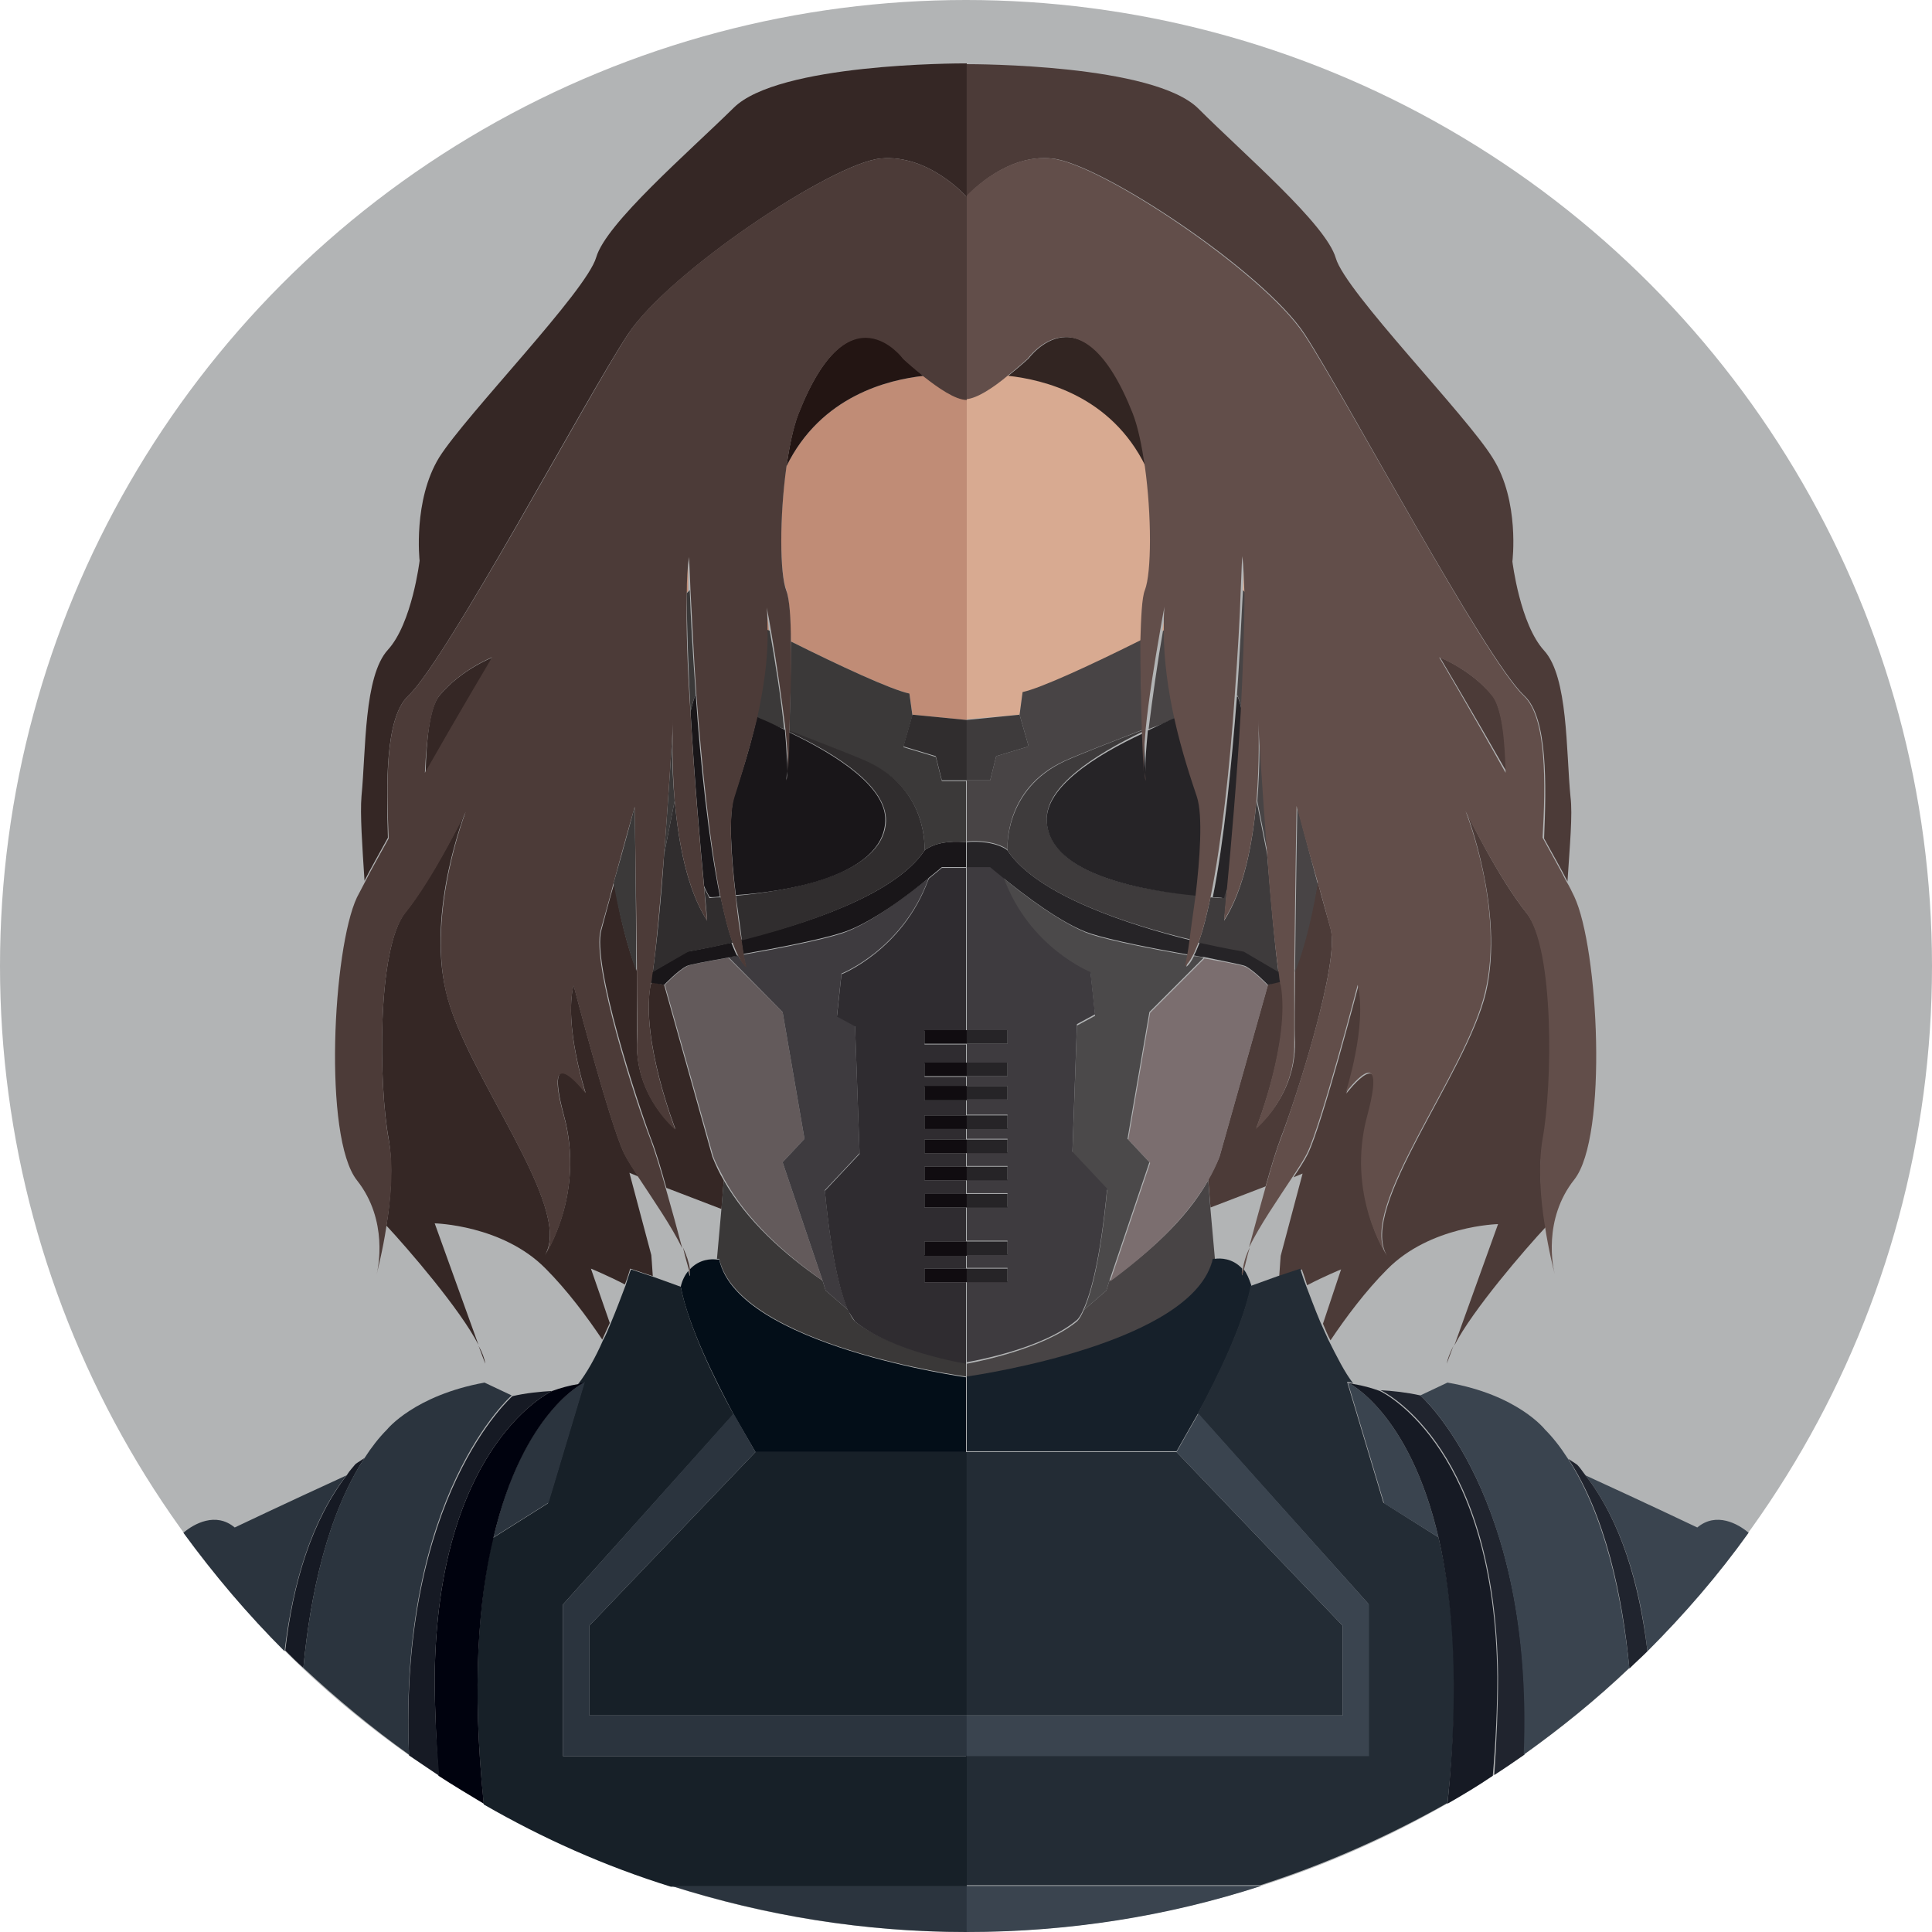 <svg xmlns="http://www.w3.org/2000/svg" width="256" height="256"><circle fill="#B2B4B5" cx="128" cy="128" r="128"/><path fill="none" d="M95 166.9l.6-6.7-7.3-2.8c.8 2.8 1.6 5.8 2.2 8 .5 1 .8 2 .9 2.8 1.3-1.5 3-1.4 3.6-1.3zm77.5-11.4l-1.2.5c-1.9 2.9-4.4 6.5-5.8 9.4-.3 1.3-.6 2.3-.8 3 .4.5.8 1.2 1 2.1l3.6-1.3c.1-1.6.2-2.8.2-2.8l3-10.9zm.7 14.7c.5 1.3 1.2 3.2 2 5.1l2.4-7.2c.1 0-2.2.9-4.4 2.1zm-92.4 5.1c.8-1.9 1.5-3.8 2-5.1-2.3-1.2-4.5-2.1-4.5-2.1l2.5 7.2zm80.2-8.4c.7-.1 2.3-.1 3.6 1.3.1-.8.4-1.7.9-2.8.6-2.3 1.4-5.2 2.2-8l-7.3 2.8.6 6.7zm-70.5-1.5c-1.4-2.9-3.9-6.5-5.8-9.4l-1.2-.5 2.9 10.9s.1 1.2.2 2.8l3.6 1.3c.3-.9.6-1.6 1-2.1-.1-.7-.4-1.7-.7-3z"/><path fill="#4C3B38" d="M197.8 92.2c-2.9-3.5-7-5.1-7-5.1s4.4 7.4 8.9 15.3c-.2-4.3-.7-8.6-1.9-10.2zm-5.2 86.1c-.5 1-.8 1.8-.9 2.4l.9-2.4z"/><path fill="#4C3B38" d="M128.1 26c.8-.8 5.4-5.6 11.3-5 6.4.6 28.1 15 33.5 23.3s23.9 43.1 29.1 47.9c3.1 2.9 2.9 11.8 2.6 18.9 1.2 2.2 2.3 4.1 3.1 5.7.3-4.7.7-8.9.4-11.2-.6-6.1-.3-15.9-3.5-19.4s-4.2-11.8-4.2-11.8 1-8-2.6-13.7c-3.5-5.7-19.5-22-20.8-26.5s-12.1-13.7-18.2-19.8c-5.9-5.9-29.6-5.9-30.8-5.9h.1V26zM168 130.5l-6.4 22.7c-.4 1.1-1 2.1-1.5 3.1l.3 3.7 7.3-2.8c.7-2.5 1.4-4.8 2-6.4 1.9-4.8 7.9-23.3 6.6-27.8-.4-1.5-1.1-3.8-1.7-6.2-1.1 6.2-2.4 10-3 11.7 0 4-.1 7.5 0 9.6.1 7.1-5.1 11.3-5.1 11.3s4.6-11.7 3.3-19.1c0-.1 0-.3-.1-.4l-1.7.6zm36.5 20.5c1.3-7.1 1.6-25.3-2.2-30s-8-13.4-8-13.4 5.1 13.1 2.6 23.9c-2.6 10.9-17 28.6-13.1 34.9 0 0-5.4-8.1-2.5-18.6s-2.9-2.9-2.9-2.9 2.9-8.9 1.6-14.3c0 0-4.8 18.4-6.7 22.3-.4.8-1.1 1.9-1.9 3.1l1.2-.5-2.9 10.9s-.1 1.2-.2 2.8l3-1s.3.8.7 2.1c2.3-1.2 4.5-2.1 4.5-2.1l-2.4 7.2c.3.7.6 1.5 1 2.2 2-3 4.7-6.6 7.5-9.4 5.7-5.8 14.7-6 14.7-6l-5.8 16.1c2.4-4.7 9.4-12.8 12.2-15.8-.7-3.6-1.1-8-.4-11.5z"/><path fill="#484445" d="M160.1 156.4c-3 5.3-8 9.7-13.1 13.3l-.4 1.3-3 2.6c-.5 1.2-.9 1.5-.9 1.5-4.5 3.7-13.5 5.4-14.6 5.6v1.9c2-.3 30.1-4.5 32.6-15.6h.3l-.6-6.7-.3-3.9z"/><path fill="#16202A" d="M164.6 169c-.1-.3 0-.6 0-.9-1.3-1.4-2.9-1.4-3.6-1.3h-.3c-2.5 11.1-30.6 15.3-32.6 15.6v9.9h27.8l2.9-5.1c2.6-4.7 6-11.8 7-16.9-.3-.9-.6-1.6-1-2.1-.2.6-.2.8-.2.8z"/><path fill="#D8AA91" d="M135.1 94.7l.4-2.9c2.4-.5 9.3-3.7 15.7-6.9 0-3.2.2-5.8.6-6.8.9-2.3.9-9.9 0-16.4-4.6-9.4-13.6-11.5-18.2-12-1.8 1.4-4.1 3-5.5 3.1v42.5l7-.6zm19.5-14.4c-.2 1-.4 2.1-.6 3.3.1-.1.3-.1.4-.2 0-1.1.1-2.1.2-3.1zm10.3-6.6s-.1 1.7-.2 4.6l.4.4c0-2-.1-3.7-.2-5z"/><path fill="#7B6E6F" d="M160.1 156.4c.6-1 1.1-2.1 1.5-3.1l6.4-22.7s-1.8-1.9-3-2.5c-.4-.2-2.6-.6-5.4-1.1l-7.2 7.2-2.9 16.8 2.9 3.1-5.3 15.7c5-3.7 9.9-8.1 13-13.4z"/><path fill="#4B494A" d="M132.9 116.3c0 .1.1.2.1.2 3.4 9.3 11.5 12.5 11.5 12.5l.6 5.6-2.4 1.3-.6 16.9 4.6 4.9c-.9 9.5-2.2 13.9-3.1 15.9l3-2.6.4-1.3 5.3-15.7-2.9-3.1 2.9-16.8 7.2-7.2c-.4-.1-.9-.2-1.3-.2-.3.6-.6 1.1-1 1.4 0 0 .1-.6.3-1.5-4.6-.8-10.2-1.9-13-2.8-3.7-1.3-9-5.3-11.6-7.5z"/><path fill="#3E3B3F" d="M128.1 131.5v5h5.4v1.8h-5.4v2.5h5.4v1.8h-5.4v1.3h5.4v1.8h-5.4v2h5.4v1.8h-5.4v1.4h5.4v1.8h-5.4v1.8h5.4v1.8h-5.4v1.8h5.4v1.8h-5.4v4.5h5.4v1.8h-5.4v1.8h5.4v1.8h-5.4v10.7c1.1-.2 10.1-1.8 14.6-5.6 0 0 .4-.3.9-1.5.9-2 2.2-6.4 3.1-15.9l-4.6-4.9.6-16.9 2.4-1.3-.6-5.6s-8.1-3.2-11.5-12.5c0 0 0-.1-.1-.2-1-.8-1.7-1.4-1.7-1.4h-3.1v16.8z"/><path fill="#262427" d="M128.1 168.1h5.4v1.8h-5.4zm0-3.6h5.4v1.8h-5.4zm0-6.3h5.4v1.8h-5.4zm0-3.6h5.4v1.8h-5.4zm0-3.6h5.4v1.8h-5.4zm0-3.2h5.4v1.8h-5.4zm0-3.9h5.4v1.8h-5.4zm0-3.1h5.4v1.8h-5.4zm0-4.3h5.4v1.8h-5.4zM165 128c1.2.6 3 2.5 3 2.5l1.7-.4c-.1-.4-.1-.9-.2-1.4l-4.6-2.7s-2.4-.4-5.9-1.2c-.3.7-.5 1.3-.8 1.8.5.1.9.2 1.3.2 2.8.6 5 1 5.5 1.2zm-31.5-15.3c-.2-.2-.4-.3-.6-.4-1.8-.9-4.2-.8-4.8-.7v3.3h3.1s.7.6 1.7 1.4c2.7 2.2 7.9 6.2 11.6 7.4 2.8.9 8.4 2 13 2.8.1-.5.2-1.2.3-1.9-8-2-20.3-5.9-24.3-11.9z"/><path fill="#484445" d="M171.9 106.9s-.2 12.2-.3 21.9c.7-1.7 2-5.6 3-11.7-1.3-4.9-2.7-10.2-2.7-10.2zm-5.1-11.6c.1 1.5.2 5.8-.2 10.8l1.4 7.1c-.6-8-1.1-15.9-1.2-17.9zm-10.9-.2c-.8-3.7-1.5-7.8-1.4-11.7-.1.1-.3.1-.4.2-.7 4-1.4 8.9-1.9 13 .6-.2 1.3-.5 1.9-.7.5-.3 1.2-.5 1.8-.8zm-20.8-.4l1.2 4.2-4.3 1.3-.8 3.2h-3.1v8.1c.6-.1 3-.2 4.8.7.2.1.4.2.6.4 0 0-.6-8.1 7.6-11.8 2-.9 6.2-2.5 10.3-4.1-.1-3.6-.3-8.2-.2-11.9-6.4 3.2-13.3 6.4-15.7 6.9l-.4 3zm29.5-.4c.4-5.8.6-11.4.5-15.7l-.4-.4c-.2 3.4-.4 8.4-.8 14h.1s.3.8.6 2.1z"/><path fill="#3E3B3C" d="M164.8 126.1l4.6 2.7c-.5-3.6-1-9.6-1.5-15.6l-1.4-7.1c-.5 5.4-1.6 11.7-4.3 15.9 0 0 .2-1.7.4-4.4-.2.5-.4.9-.7 1.4 0 0-.5 0-1.5-.1-.5 2.4-1 4.4-1.6 6 3.6.8 6 1.2 6 1.2zm-31.3-13.4c4 6 16.3 9.9 24.3 11.8.3-1.6.6-3.7.8-5.9-6.4-.5-19.6-2.5-19.9-9.9-.2-4.4 6.1-8.6 12.8-11.8v-.2c-4.2 1.6-8.3 3.2-10.3 4.1-8.3 3.8-7.7 11.9-7.7 11.9zm18.6-16.1z"/><path fill="#262427" d="M138.7 108.8c.3 7.3 13.5 9.3 19.9 9.9.6-5 1-10.6.2-13.2-.7-2.2-1.9-6-3-10.4-.6.2-1.2.5-1.8.8s-1.3.6-1.9.9c-.2 2.2-.4 4.1-.3 5.5 0 .7.1 1.2.1 1.2 0-.3-.1-.7-.1-1.2-.1-1.1-.2-3-.2-5.2-6.7 3.1-13.1 7.3-12.9 11.7zm24.1 8.7c.5-5.2 1.3-14.3 1.8-23.1-.3-1.4-.6-2.1-.6-2.1h-.1c-.7 8.9-1.7 19.2-3.2 26.6.9 0 1.5.1 1.5.1.1-.6.3-1 .6-1.5z"/><path fill="#3E3B3C" d="M132 100.2l4.3-1.3-1.2-4.2-7 .7v8h3.1z"/><path fill="#322522" d="M151.8 61.8c-.4-2.7-.9-5.2-1.6-7-6.7-17.2-13.9-7.3-13.9-7.3s-1.2 1.1-2.7 2.3c4.6.5 13.6 2.6 18.2 12z"/><path fill="#624E4A" d="M206 168.9c.1.1.1.1 0 0 .1.1.1.1 0 0zm-4.1-76.7c-5.1-4.8-23.6-39.6-29.1-47.9S145.7 21.6 139.3 21c-5.8-.6-10.5 4.2-11.3 5v26.9c1.5-.1 3.7-1.6 5.5-3.1 1.5-1.2 2.7-2.3 2.7-2.3s7.1-9.9 13.9 7.3c.7 1.8 1.2 4.3 1.6 7 .9 6.4.9 14.1 0 16.4-.4 1-.5 3.6-.6 6.8 0 3.7.1 8.3.2 11.9v.2c.1 2.2.2 4.1.2 5.2 0-1.4.1-3.3.3-5.5v-.1c.4-4.1 1.2-9 1.9-13 .2-1.2.4-2.3.6-3.3-.1 1-.1 2.1-.1 3.1 0 4 .6 8.1 1.4 11.7 1 4.5 2.3 8.3 3 10.4.8 2.5.4 8.2-.2 13.2-.3 2.2-.6 4.2-.8 5.9-.1.7-.2 1.4-.3 1.9l-.3 1.5c.3-.3.7-.8 1-1.4.3-.5.5-1.1.8-1.8.6-1.6 1.1-3.7 1.6-6 1.5-7.4 2.6-17.7 3.2-26.6.4-5.6.7-10.6.8-14 .1-2.8.2-4.6.2-4.6.2 1.3.2 3 .3 5 0 4.3-.2 9.9-.5 15.7-.5 8.8-1.3 17.9-1.8 23.1-.3 2.7-.4 4.4-.4 4.4 2.7-4.2 3.8-10.4 4.3-15.9.4-5 .3-9.3.2-10.8.1 2.1.6 10 1.2 17.9.4 6 1 12 1.5 15.6.1.5.1 1 .2 1.4 0 .1 0 .3.1.4 1.3 7.4-3.3 19.1-3.3 19.1s5.2-4.2 5.1-11.3v-9.6c.1-9.7.3-21.9.3-21.9s1.4 5.3 2.8 10.1c.7 2.4 1.3 4.7 1.7 6.2 1.3 4.5-4.8 23-6.6 27.8-.6 1.5-1.3 3.9-2 6.4-.8 2.8-1.6 5.8-2.2 8 1.4-2.9 3.9-6.5 5.8-9.4.8-1.2 1.5-2.3 1.9-3.1 1.9-3.9 6.7-22.3 6.7-22.3 1.3 5.4-1.6 14.3-1.6 14.3s5.7-7.6 2.9 2.9c-2.9 10.5 2.5 18.6 2.5 18.6-3.9-6.3 10.6-24 13.1-34.9 2.6-10.9-2.6-23.9-2.6-23.9s4.2 8.6 8 13.4 3.5 23 2.2 30c-.6 3.5-.3 7.9.3 11.5.5 3.3 1.2 6 1.3 6.4-.2-.8-1.6-7.2 2.6-12.5 4.5-5.7 3.2-30.7 0-37.5-.3-.6-.6-1.3-1.1-2.1-.8-1.6-1.9-3.5-3.1-5.7.4-7 .6-15.9-2.5-18.8zm-11.2-5.1s4.2 1.6 7 5.1c1.3 1.6 1.7 5.9 1.8 10.2-4.4-7.9-8.8-15.3-8.8-15.3z"/><path fill="#624E4A" d="M164.6 169s.1-.3.2-.7c.2-.6.4-1.7.8-3-.5 1-.8 2-.9 2.8-.2.4-.2.7-.1.9zm-12.9-66.7c0 .4 0 .8.1 1.2 0-.1 0-.5-.1-1.2z"/><path fill="#232C35" d="M190.6 203.7l-7.3-4.6-4.8-16c.3 0 .6.1.8.2-1.1-1.4-2.2-3.6-3.3-5.8-.3-.7-.7-1.5-1-2.2-.8-1.9-1.5-3.8-2-5.1s-.7-2.1-.7-2.1l-3 1-3.6 1.3c-1 5.2-4.5 12.2-7 16.9l22.6 25.2v20.1H128v17.2h39c8.7-2.8 17-6.5 24.8-10.9 1.7-15.5.8-26.9-1.2-35.2z"/><path fill="#232C35" d="M128.1 218v9.3h49.8v-11.9l-22-23h-27.8z"/><path fill="#3A444F" d="M155.9 192.4l22 23v11.9h-49.8v5.4h53.3v-20.1l-22.6-25.3zM128.1 256c13.6 0 26.7-2.1 39-6.1h-39v6.1zm96.8-53.6s-6.5-3.1-14.8-6.9c4.7 6.1 7.2 14.4 8.2 23.3 4.9-4.9 9.4-10.1 13.4-15.7-1.4-1.2-4.3-2.8-6.8-.7zm-34.3 1.3c-3.9-16.7-12-20.5-12-20.5l4.8 16 7.2 4.5z"/><path fill="#161A24" d="M198.4 222.2c-.3-29.8-14.5-37.4-15.6-37.9-1.1-.4-2.2-.7-3.4-.9-.3-.1-.6-.1-.8-.2 0 0 8.1 3.8 12 20.5 1.9 8.2 2.8 19.6 1.2 35.3 2.1-1.2 4.1-2.4 6-3.7.4-4.6.6-9 .6-13.1z"/><path fill="#20242E" d="M210.1 195.5c-.4-.5-.7-1-1.1-1.4 0 0-.4-.3-1.2-.8 4.9 7.4 7.2 18.1 8.1 27.8.8-.8 1.6-1.5 2.4-2.3-1.1-9-3.5-17.2-8.2-23.3zm-21.9-10.6c-1.8-.4-3.6-.6-5.4-.7h.1c1.1.5 15.3 8.1 15.6 37.9 0 4.2-.2 8.6-.5 13.1 1.4-.9 2.7-1.8 4-2.7 1.3-34.4-13.8-47.6-13.8-47.6z"/><path fill="#3A444F" d="M207.7 193.2c-.9-1.4-1.9-2.7-3-3.8 0 0-3.6-4.6-12.9-6.2l-3.6 1.7s15.1 13.2 13.7 47.6c4.9-3.5 9.6-7.3 14-11.5-1-9.7-3.3-20.3-8.2-27.8z"/><path fill="#352725" d="M63.4 178.3l.9 2.4c-.1-.7-.4-1.5-.9-2.4zm-5.2-86.1c-1.3 1.6-1.7 5.9-1.8 10.2 4.5-7.9 8.9-15.3 8.9-15.3s-4.2 1.6-7.1 5.1z"/><path fill="#352725" d="M54.1 92.2c5.1-4.8 23.6-39.6 29.1-47.9s27.1-22.7 33.5-23.3c6.4-.6 11.4 5.1 11.4 5.1V8.4h-.1c-1.2 0-24.9 0-30.8 5.9-6.1 6-16.9 15.3-18.2 19.8S61.8 54.9 58.2 60.6c-3.5 5.7-2.6 13.7-2.6 13.7s-1 8.3-4.2 11.8-2.9 13.3-3.5 19.4c-.2 2.3.1 6.6.4 11.2.8-1.6 1.9-3.5 3.1-5.7-.2-7-.4-15.9 2.7-18.8zm41.8 64.2c-.6-1-1.1-2.1-1.5-3.1L88 130.5l-1.7-.4c0 .1 0 .3-.1.4-1.3 7.4 3.3 19.1 3.3 19.1s-5.2-4.2-5.1-11.3v-9.6c-.7-1.7-2-5.6-3-11.7-.7 2.4-1.3 4.7-1.7 6.2-1.3 4.5 4.8 23 6.6 27.8.6 1.5 1.3 3.9 2 6.4l7.3 2.8.3-3.8zm-17.6 11.7s2.2.9 4.5 2.1c.5-1.3.7-2.1.7-2.1l3 1c-.1-1.6-.2-2.8-.2-2.8l-2.9-10.9 1.2.5c-.8-1.2-1.5-2.3-1.9-3.1-1.9-3.9-6.7-22.3-6.7-22.3-1.3 5.4 1.6 14.3 1.6 14.3s-5.7-7.6-2.9 2.9c2.9 10.5-2.5 18.6-2.5 18.6 3.9-6.3-10.6-24-13.1-34.9-2.6-10.9 2.6-23.9 2.6-23.9s-4.2 8.6-8 13.4-3.5 23-2.2 30c.6 3.5.3 7.9-.3 11.5 2.8 3 9.8 11.1 12.2 15.8l-5.8-16.1s9 .2 14.7 6c2.8 2.8 5.5 6.4 7.5 9.4.3-.7.7-1.5 1-2.2l-2.5-7.2z"/><path fill="#3A3838" d="M113.3 175.1s-.4-.3-.9-1.5l-3-2.6-.4-1.3c-5.1-3.5-10.1-8-13.1-13.3l-.3 3.7-.6 6.7h.3c2.6 11.5 32.7 15.6 32.7 15.6v-1.9c.1.1-9.9-1.5-14.7-5.4z"/><path fill="#030E18" d="M100.1 192.4H128v-9.9s-30.2-4.2-32.7-15.6H95c-.7-.1-2.3-.1-3.6 1.3 0 .3.1.6 0 .9 0 0-.1-.3-.2-.7-.4.5-.8 1.2-1 2.1 1 5.2 4.5 12.2 7 16.9l2.9 5z"/><path fill="#C08C76" d="M101.4 80.3c.1 1 .1 2.1.1 3.1.1.1.3.1.4.2-.1-1.2-.3-2.3-.5-3.3zm19.5 14.4l7.2.7V52.9c-1.4 0-3.8-1.6-5.7-3.1-4.6.5-13.6 2.6-18.2 12-.9 6.4-.9 14.1 0 16.4.4 1 .5 3.6.6 6.8 6.4 3.2 13.3 6.4 15.7 6.9l.4 2.8zm-29.8-21c-.2 1.3-.2 3-.3 5l.4-.4c0-2.9-.1-4.6-.1-4.6z"/><path fill="#635A5B" d="M109 169.7l-5.3-15.7 2.9-3.1-2.9-16.8-7.2-7.2c-2.8.5-5 .9-5.4 1.1-1.2.6-3 2.5-3 2.5l6.4 22.7c.4 1.1 1 2.1 1.5 3.1 3 5.4 7.9 9.8 13 13.4z"/><path fill="#3E3B3F" d="M103.7 134.1l2.9 16.8-2.9 3.1 5.3 15.7.4 1.3 3 2.6c-.9-2-2.2-6.4-3.1-15.9l4.6-4.9-.6-16.9-2.4-1.3.6-5.6s8.1-3.2 11.5-12.5c0 0 0-.1.1-.2-2.7 2.2-7.9 6.2-11.6 7.4-2.8.9-8.4 2-13 2.8l.3 1.5c-.3-.3-.7-.8-1-1.4-.5.1-.9.2-1.3.2l7.2 7.3z"/><path fill="#2F2C30" d="M113.3 175.1c4.8 4 14.7 5.6 14.7 5.6v-10.8h-5.5v-1.8h5.5v-1.8h-5.5v-1.8h5.5V160h-5.5v-1.8h5.5v-1.8h-5.5v-1.8h5.5v-1.8h-5.5V151h5.5v-1.4h-5.5v-1.8h5.5v-2h-5.5V144h5.5v-1.3h-5.5v-1.8h5.5v-2.5h-5.5v-1.8h5.5V115h-3.2s-.7.6-1.7 1.4c0 .1-.1.2-.1.2-3.4 9.3-11.5 12.5-11.5 12.5l-.6 5.6 2.4 1.3.6 16.9-4.6 4.9c.9 9.5 2.2 13.9 3.1 15.9.6 1 .9 1.4.9 1.4z"/><path fill="#100C10" d="M127.9 168.1h-5.4v1.8h5.6v-1.8zm0-3.6h-5.4v1.9h5.6v-1.9zm0-6.3h-5.4v1.8h5.6v-1.8zm0-3.6h-5.4v1.8h5.6v-1.8zm0-3.6h-5.4v1.8h5.6V151zm0-3.2h-5.4v1.8h5.6v-1.8zm0-3.9h-5.4v1.9h5.6v-1.9zm0-3.1h-5.4v1.8h5.6v-1.8zm0-4.3h-5.4v1.8h5.6v-1.8z"/><path fill="#191619" d="M88 130.5s1.8-1.9 3-2.5c.4-.2 2.6-.6 5.4-1.1.4-.1.9-.2 1.3-.2-.3-.5-.5-1.1-.8-1.8-3.5.8-5.9 1.2-5.9 1.2l-4.6 2.7c-.1.5-.1 1-.2 1.4l1.8.3zm35.1-14.2c1-.8 1.7-1.4 1.7-1.4h3.2v-3.3s-2.9-.4-4.9.7c-.2.1-.4.2-.6.4-4 6-16.3 9.9-24.3 11.8.1.7.2 1.4.3 1.9 4.6-.8 10.2-1.9 13-2.8 3.7-1.1 9-5.1 11.6-7.3z"/><path fill="#3B3939" d="M84.1 106.9s-1.4 5.3-2.8 10.1c1.1 6.2 2.4 10 3 11.7 0-9.6-.2-21.8-.2-21.8zm5.1-11.6c-.1 2.1-.6 10-1.2 17.9l1.4-7.1c-.5-5.1-.3-9.4-.2-10.8zm33.3 17.4c.2-.2.4-.3.6-.4 2-1.1 4.9-.7 4.9-.7v-8.1h-3.2l-.8-3.2-4.3-1.3 1.2-4.2-.4-2.9c-2.4-.5-9.3-3.7-15.7-6.9 0 3.7-.1 8.3-.2 11.9 4.2 1.6 8.3 3.2 10.3 4.1 8.2 3.6 7.6 11.7 7.6 11.7zm-18.6-16.1c-.4-4.1-1.2-9-1.9-13-.1-.1-.3-.1-.4-.2 0 4-.6 8.1-1.4 11.7.6.2 1.2.5 1.8.8.6.2 1.3.5 1.9.7zm-11.7-4.4c-.4-5.6-.7-10.6-.8-14l-.4.4c0 4.3.2 9.9.5 15.7.3-1.4.6-2.1.6-2.1h.1z"/><path fill="#302D2E" d="M122.5 112.7s.6-8.1-7.6-11.8c-2-.9-6.2-2.5-10.3-4.1v.2c6.6 3.1 12.9 7.3 12.8 11.8-.3 7.3-13.5 9.3-19.9 9.9.3 2.2.6 4.2.8 5.9 7.9-2 20.2-5.9 24.2-11.9zm-18.6-15.9zm-12.7 29.3s2.4-.4 5.9-1.2c-.6-1.6-1.1-3.7-1.6-6-.9 0-1.5.1-1.5.1-.2-.5-.5-.9-.7-1.4.3 2.7.4 4.4.4 4.4-2.7-4.2-3.8-10.4-4.3-15.9l-1.4 7.1c-.4 6-1 12-1.5 15.6l4.7-2.7z"/><path fill="#191619" d="M95.4 118.8c-1.5-7.4-2.6-17.7-3.2-26.6h-.1s-.3.8-.6 2.1c.5 8.8 1.3 17.9 1.8 23.1.2.5.4.9.7 1.4-.1.1.5.1 1.4 0zm21.9-10c.2-4.4-6.1-8.6-12.8-11.8-.1 2.2-.2 4.1-.2 5.2 0 .4 0 .8-.1 1.2 0 0 0-.4.1-1.2 0-1.4-.1-3.3-.3-5.5-.6-.3-1.3-.6-1.9-.9s-1.2-.5-1.8-.8c-1 4.5-2.3 8.3-3 10.4-.8 2.5-.4 8.2.2 13.2 6.3-.4 19.5-2.4 19.8-9.8z"/><path fill="#302D2E" d="M128.1 95.4l-7.2-.7-1.2 4.2 4.3 1.3.8 3.2h3.3v-.7z"/><path fill="#231513" d="M122.4 49.8c-1.5-1.2-2.7-2.3-2.7-2.3s-7.1-9.9-13.9 7.3c-.7 1.8-1.2 4.3-1.6 7 4.6-9.4 13.6-11.5 18.2-12z"/><path fill="#4C3B38" d="M50 168.9c-.1.1-.1.1 0 0-.1.1-.1.1 0 0zm1.5-17.9c-1.3-7.1-1.6-25.3 2.2-30s8-13.4 8-13.4-5.1 13.1-2.6 23.9c2.6 10.9 17 28.6 13.1 34.9 0 0 5.4-8.1 2.5-18.6s2.9-2.9 2.9-2.9-2.9-8.9-1.6-14.3c0 0 4.8 18.4 6.7 22.3.4.8 1.1 1.9 1.9 3.1 1.9 2.9 4.4 6.5 5.8 9.4-.6-2.3-1.4-5.2-2.2-8-.7-2.5-1.4-4.8-2-6.4-1.9-4.8-7.9-23.3-6.6-27.8.4-1.5 1.1-3.8 1.7-6.2 1.3-4.8 2.8-10.1 2.8-10.1s.2 12.2.3 21.9c0 4 .1 7.5 0 9.6-.1 7.1 5.1 11.3 5.1 11.3s-4.6-11.7-3.3-19.1c0-.1 0-.3.1-.4.1-.4.1-.9.2-1.4.5-3.6 1-9.6 1.5-15.6.6-8 1.1-15.8 1.2-17.9-.1 1.5-.2 5.8.2 10.8.5 5.4 1.6 11.7 4.3 15.9 0 0-.2-1.7-.4-4.4-.5-5.2-1.3-14.3-1.8-23.1-.4-5.8-.6-11.4-.5-15.7 0-2 .1-3.7.3-5 0 0 .1 1.7.2 4.6.2 3.4.4 8.4.8 14 .7 8.9 1.7 19.2 3.2 26.6.5 2.4 1 4.4 1.6 6 .3.7.5 1.3.8 1.8.3.6.6 1.1 1 1.4 0 0-.1-.6-.3-1.5-.1-.5-.2-1.2-.3-1.9-.3-1.6-.6-3.7-.8-5.9-.6-5-1-10.6-.2-13.2.7-2.2 1.9-6 3-10.4.8-3.7 1.5-7.8 1.4-11.7 0-1 0-2.1-.1-3.1.2 1 .4 2.1.6 3.3.7 4 1.4 8.9 1.9 13v.1c.2 2.2.4 4.1.3 5.5.1-1.1.2-3 .2-5.2V97c.1-3.6.3-8.2.2-11.9 0-3.2-.2-5.8-.6-6.8-.9-2.3-.9-9.9 0-16.4.4-2.7.9-5.2 1.6-7 6.7-17.2 13.9-7.3 13.9-7.3s1.2 1.1 2.7 2.3c1.9 1.5 4.2 3.1 5.7 3.1V26.1s-5-5.7-11.4-5.1-28.1 15-33.5 23.3-24 43.1-29.1 47.9c-3.1 2.9-2.9 11.8-2.6 18.9-1.2 2.2-2.3 4.1-3.1 5.7-.4.8-.8 1.5-1.1 2.1-3.2 6.8-4.5 31.8 0 37.5 4.2 5.3 2.8 11.7 2.6 12.5.1-.5.8-3.1 1.3-6.4.6-3.6 1-8 .3-11.5zm6.7-58.8c2.9-3.5 7-5.1 7-5.1s-4.4 7.4-8.9 15.3c.2-4.3.7-8.6 1.9-10.2zM91.4 169c.1-.3 0-.6 0-.9-.1-.8-.4-1.7-.9-2.8.3 1.3.6 2.3.8 3 .1.5.1.7.1.7z"/><path fill="#4C3B38" d="M104.3 102.3c0 .7-.1 1.2-.1 1.2.1-.4.1-.8.1-1.2z"/><path fill="#172028" d="M128.1 249.9v-17.2H74.6v-20.1l22.6-25.2c-2.6-4.7-6-11.8-7-16.9l-3.6-1.3-3-1s-.3.8-.7 2.1c-.5 1.3-1.2 3.2-2 5.1-.3.7-.6 1.5-1 2.2-1 2.3-2.2 4.4-3.3 5.8.3-.1.6-.1.8-.2l-4.8 16-7.3 4.6c-1.9 8.2-2.8 19.6-1.2 35.3 7.8 4.5 16.1 8.2 24.8 10.9h39.2v-.1z"/><path fill="#172028" d="M100.1 192.4l-22 23v11.9h50v-34.9h-.2z"/><path fill="#2B343E" d="M127.9 227.3H78.1v-11.9l22-23-2.9-5.1-22.6 25.3v20.1h53.5v-5.4zm0 22.6H89c12.3 3.9 25.4 6.1 39 6.1h.1v-6.1h-.2zm-62.5-46.2l7.3-4.6 4.8-16c-.1.1-8.3 3.9-12.1 20.6zm-19.5-8.2c-8.3 3.8-14.8 6.9-14.8 6.9-2.5-2.1-5.4-.5-6.8.7 4.1 5.6 8.5 10.8 13.4 15.7 1.1-9 3.5-17.2 8.2-23.3z"/><path fill="#00020E" d="M65.4 203.7c3.9-16.7 12-20.5 12-20.5-.3 0-.6.1-.8.2-1.2.2-2.3.5-3.4.9-1.1.5-15.3 8.1-15.6 37.9 0 4.2.2 8.6.5 13.1 2 1.3 4 2.5 6 3.7-1.6-15.6-.7-27 1.3-35.3z"/><path fill="#161A24" d="M48.3 193.2c-.8.5-1.2.8-1.2.8-.4.5-.8.9-1.1 1.4-4.7 6.1-7.2 14.4-8.2 23.3.8.8 1.6 1.6 2.4 2.3.9-9.7 3.2-20.3 8.1-27.8zm9.3 29c.3-29.8 14.5-37.4 15.6-37.9h.1c-1.8.1-3.7.3-5.4.7 0 0-15.1 13.2-13.7 47.6 1.3.9 2.7 1.8 4 2.7-.4-4.6-.6-9-.6-13.1z"/><path fill="#2B343E" d="M67.8 184.9l-3.6-1.7c-9.3 1.7-12.9 6.2-12.9 6.2-1.1 1.1-2.1 2.4-3 3.8-4.9 7.4-7.2 18.1-8.1 27.8 4.4 4.1 9.1 8 14 11.5-1.5-34.4 13.6-47.6 13.6-47.6z"/></svg>